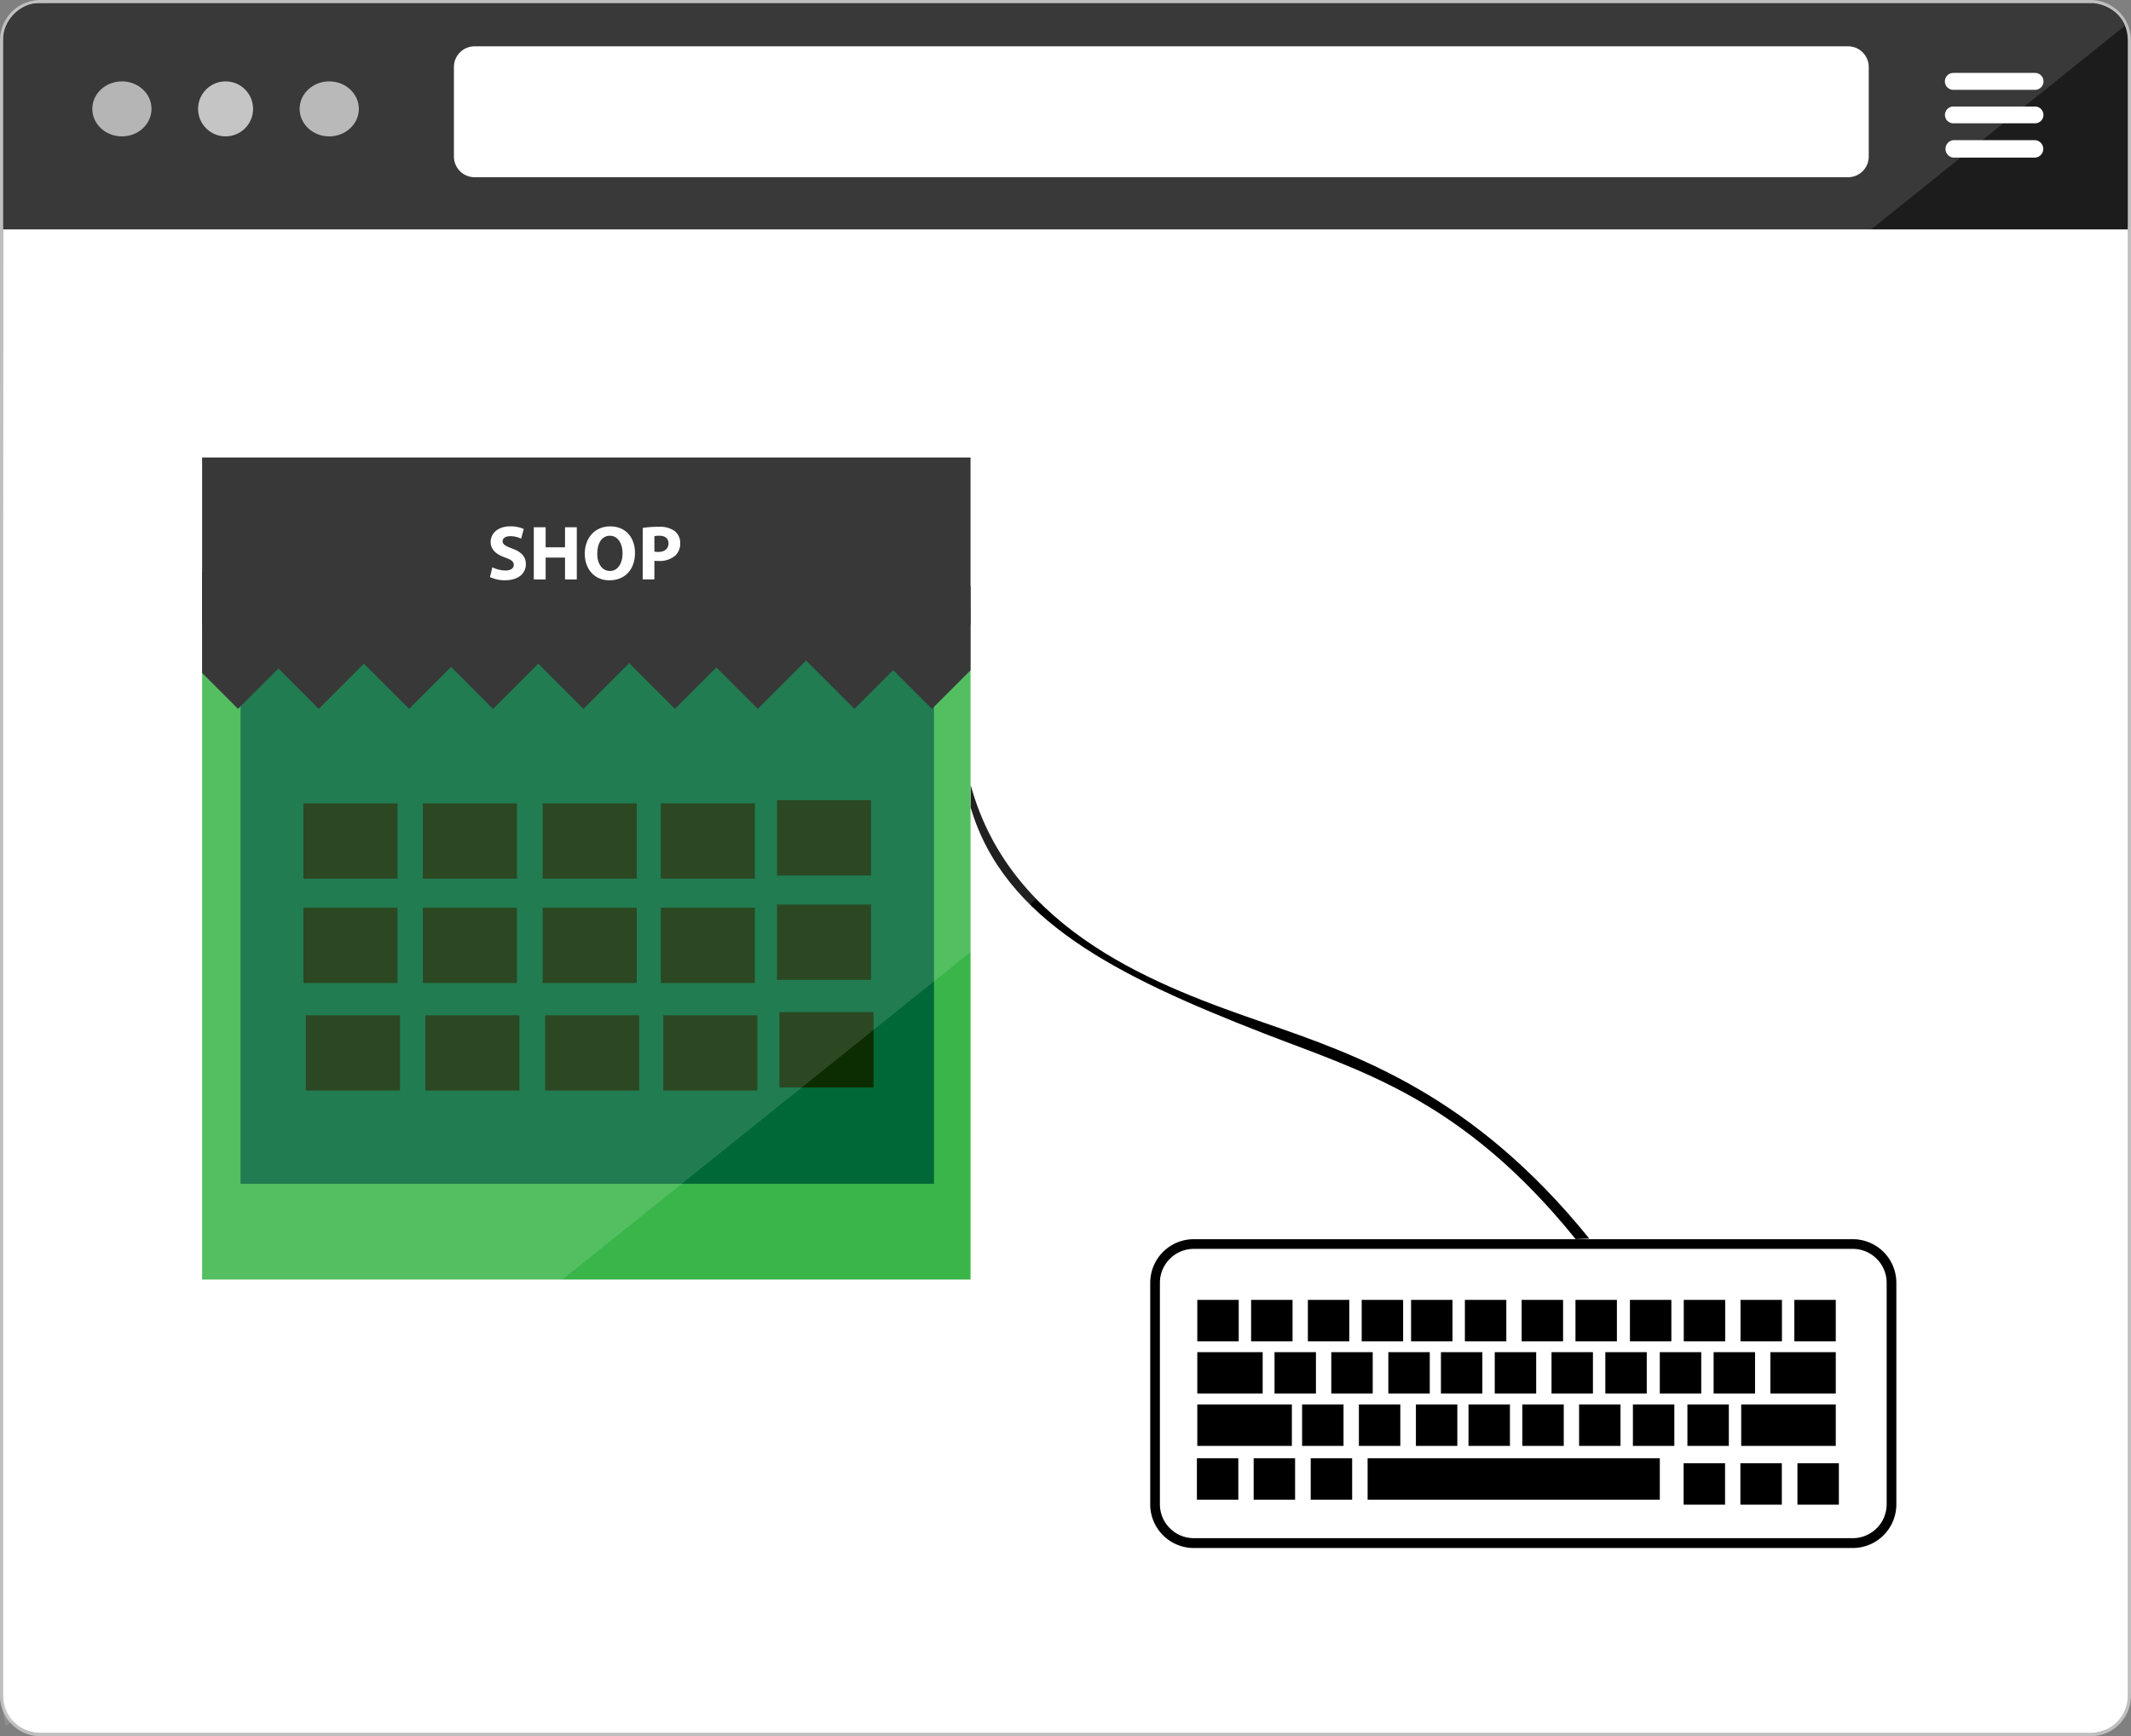 <svg xmlns="http://www.w3.org/2000/svg" viewBox="0 0 660.02 537.85"><rect x="0" y="0" width="660.02" height="537.85" fill="#808080" stroke="none"/><defs><style>.cls-1{fill:none}.cls-2{fill:#fff}.cls-9{fill:#39b54a}.cls-11{fill:#1a1a1a}.cls-12{fill:#0c2d02}</style><clipPath id="clip-path"><path class="cls-1" d="M62.6 141.72h238v254.67h-238z"/></clipPath></defs><g id="Layer_1" data-name="Layer 1"><path class="cls-2" d="M647.91 536.93H12.5c-7.31-.4-12.06-5.46-12.5-12.48L1 70.18h659v454.27c-.84 7.65-5 11.65-12.09 12.48z"/><path d="M647.52 537.85H12.5A12.51 12.51 0 0 1 0 525.35V12.5A12.51 12.51 0 0 1 12.5 0h635A12.51 12.51 0 0 1 660 12.5v512.85a12.51 12.51 0 0 1-12.48 12.5zM12.5 1A11.51 11.51 0 0 0 1 12.5v512.85a11.51 11.51 0 0 0 11.5 11.5h635a11.51 11.51 0 0 0 11.5-11.5V12.5A11.51 11.51 0 0 0 647.52 1z" fill="#bfbfbf"/><path d="M1 71.07V12.5C.73 6.58 6 1 11.84 1h635.68c2.84-.24 11.4 2.16 11.5 11.5v58.57" fill="#1c1c1c"/><path d="M28.59 33.73c0-4.7 4.11-8.52 9.17-8.52s9.17 3.81 9.17 8.52-4.11 8.52-9.17 8.52-9.17-3.81-9.17-8.52" fill="#aaa"/><circle cx="69.87" cy="33.73" r="8.52" fill="#bcbcbc"/><ellipse cx="101.97" cy="33.73" rx="9.17" ry="8.52" fill="#afafaf"/><path class="cls-2" d="M572.4 54.9H147a6.41 6.41 0 0 1-6.41-6.41V20.75a6.41 6.41 0 0 1 6.41-6.4h425.4a6.4 6.4 0 0 1 6.39 6.41V48.5a6.4 6.4 0 0 1-6.39 6.4zM605 43.42h25.3a2.71 2.71 0 0 1 0 5.41H605a2.72 2.72 0 0 1 0-5.41zM605 33h25.3a2.6 2.6 0 0 1 0 5.2H605a2.6 2.6 0 0 1 0-5.2zM605 22.59h25.3a2.62 2.62 0 0 1 0 5.24H605a2.62 2.62 0 0 1 0-5.24z"/></g><g clip-path="url(#clip-path)" id="Layer_5" data-name="Layer 5"><path class="cls-2" d="M76.93 242.39h94v110.67h-94z"/><path class="cls-9" d="M175.93 358.06h-104V237.39h104zm-94-10h84V247.39h-84z"/><path class="cls-9" d="M59.32 188.37h259.34v208.02H59.32z"/><path fill="#006837" d="M69.5 192.81h224.77v178.91H69.5z"/><path class="cls-9" d="M299.27 376.72H64.5V187.81h234.77zm-224.77-10h214.77V197.81H74.5z"/><path class="cls-11" d="M62.11 141.46h245.5v52H62.11z"/><path class="cls-11" transform="rotate(45 179.805 193.728)" d="M160.87 176.07h37.87v35.3h-37.87z"/><path class="cls-11" transform="rotate(45 151.8 193.717)" d="M132.87 176.07h37.87v35.3h-37.87z"/><path class="cls-11" transform="rotate(45 125.808 193.721)" d="M106.87 176.07h37.87v35.3h-37.87z"/><path class="cls-11" transform="rotate(45 97.807 193.723)" d="M78.87 176.07h37.87v35.3H78.87z"/><path class="cls-11" transform="rotate(45 72.806 193.727)" d="M53.87 176.07h37.87v35.3H53.87z"/><path class="cls-11" transform="rotate(45 208.14 193.715)" d="M189.2 176.07h37.87v35.3H189.2z"/><path class="cls-11" transform="rotate(45 233.798 193.722)" d="M214.87 176.07h37.87v35.3h-37.87z"/><path class="cls-11" transform="rotate(45 263.737 193.723)" d="M244.8 176.07h37.87v35.3H244.8z"/><path class="cls-11" transform="rotate(45 287.737 193.724)" d="M268.8 176.07h37.87v35.3H268.8z"/><path class="cls-2" d="M152.49 175.73a9.33 9.33 0 0 0 4.06 1c1.68 0 2.57-.7 2.57-1.75s-.77-1.58-2.71-2.28c-2.69-.94-4.44-2.42-4.44-4.78 0-2.76 2.3-4.87 6.12-4.87a9.91 9.91 0 0 1 4.13.82l-.82 3a7.68 7.68 0 0 0-3.38-.77c-1.58 0-2.35.72-2.35 1.56 0 1 .91 1.49 3 2.28 2.86 1.06 4.2 2.54 4.2 4.82 0 2.71-2.09 5-6.53 5a10.59 10.59 0 0 1-4.58-1zM169 163.33v6.22h6v-6.22h3.65v16.17H175v-6.77h-6v6.77h-3.67v-16.17zM196.67 171.25c0 5.3-3.22 8.52-7.94 8.52s-7.61-3.62-7.61-8.23c0-4.85 3.1-8.47 7.87-8.47 5.01-.01 7.68 3.71 7.68 8.18zm-11.69.22c0 3.17 1.49 5.4 3.94 5.4s3.89-2.35 3.89-5.5c0-2.9-1.39-5.4-3.91-5.4s-3.9 2.35-3.9 5.49zM199.07 163.54a30 30 0 0 1 4.94-.34 7.76 7.76 0 0 1 4.94 1.3 4.73 4.73 0 0 1 1.73 3.74 5.17 5.17 0 0 1-1.49 3.84 7.5 7.5 0 0 1-5.26 1.7 9.15 9.15 0 0 1-1.25-.07v5.78h-3.62zm3.62 7.34a5.6 5.6 0 0 0 1.22.1c1.94 0 3.14-1 3.14-2.64 0-1.49-1-2.38-2.86-2.38a6.22 6.22 0 0 0-1.51.14z"/><path class="cls-1" d="M69.5 235.69h222.11V357.8H69.5z"/><path class="cls-12" d="M93.97 281.2h29.14v23.33H93.97zM130.97 281.2h29.14v23.33h-29.14zM168.07 281.2h29.14v23.33h-29.14zM204.67 281.2h29.14v23.33h-29.14zM240.65 280.22h29.14v23.33h-29.14zM93.97 248.87h29.14v23.33H93.97zM130.97 248.87h29.14v23.33h-29.14zM168.08 248.87h29.14v23.33h-29.14zM204.67 248.87h29.14v23.33h-29.14zM240.65 247.89h29.14v23.33h-29.14zM94.74 314.52h29.14v23.33H94.74zM131.74 314.52h29.14v23.33h-29.14zM168.84 314.52h29.14v23.33h-29.14zM205.43 314.52h29.14v23.33h-29.14zM241.41 313.54h29.14v23.33h-29.14z"/></g><g id="Layer_6" data-name="Layer 6"><rect class="cls-2" x="357.75" y="385.38" width="228.09" height="92.67" rx="12" ry="12"/><path d="M573.84 479.55H369.75a13.51 13.51 0 0 1-13.5-13.5v-68.67a13.51 13.51 0 0 1 13.5-13.5h204.09a13.51 13.51 0 0 1 13.5 13.5V466a13.51 13.51 0 0 1-13.5 13.55zm-204.09-92.67a10.51 10.51 0 0 0-10.5 10.5V466a10.51 10.51 0 0 0 10.5 10.5h204.09a10.51 10.51 0 0 0 10.5-10.5v-68.62a10.51 10.51 0 0 0-10.5-10.5z"/><path d="M370.83 402.68h12.83v12.83h-12.83zM387.5 402.68h12.83v12.83H387.5zM405.08 402.68h12.83v12.83h-12.83zM421.75 402.68h12.83v12.83h-12.83zM437.04 402.68h12.83v12.83h-12.83zM453.71 402.68h12.83v12.83h-12.83zM471.29 402.68h12.83v12.83h-12.83zM487.96 402.68h12.83v12.83h-12.83zM504.83 402.68h12.83v12.83h-12.83zM521.5 402.68h12.83v12.83H521.5zM539.08 402.68h12.83v12.83h-12.83zM555.75 402.68h12.83v12.83h-12.83zM394.75 418.88h12.83v12.83h-12.83zM412.33 418.88h12.83v12.83h-12.83zM430 418.88h12.83v12.83H430zM446.29 418.88h12.83v12.83h-12.83zM462.96 418.88h12.83v12.83h-12.83zM480.54 418.88h12.83v12.83h-12.83zM497.21 418.88h12.83v12.83h-12.83zM514.08 418.88h12.83v12.83h-12.83zM530.75 418.88h12.83v12.83h-12.83zM548.33 418.88h20.25v12.83h-20.25zM370.83 418.88h20.25v12.83h-20.25zM403.29 435.08h12.83v12.83h-12.83zM420.88 435.08h12.83v12.83h-12.83zM438.54 435.08h12.83v12.83h-12.83zM454.83 435.08h12.83v12.83h-12.83zM471.5 435.08h12.83v12.83H471.5zM489.08 435.08h12.83v12.83h-12.83zM505.75 435.08h12.83v12.83h-12.83zM522.63 435.08h12.83v12.83h-12.83zM539.29 435.08h29.29v12.83h-29.29zM370.83 435.08h29.29v12.83h-29.29zM370.71 451.75h12.83v12.83h-12.83zM388.29 451.75h12.83v12.83h-12.83zM405.96 451.75h12.83v12.83h-12.83zM521.46 453.28h12.83v12.83h-12.83zM539.04 453.28h12.83v12.83h-12.83zM556.71 453.28h12.83v12.83h-12.83zM423.58 451.75h90.5v12.83h-90.5zM488 383.85c-35.2-43.6-66.84-52.14-96.62-63.75-45.33-17.67-80.42-35-90.73-69.92v-7c12.51 45.9 59 62.63 90.89 73.65 28.85 10 64.76 22.36 100.68 66.85z"/></g><path class="cls-2" d="M1.88 534.68a16.88 16.88 0 0 1-.9-5.09H1V15.37C.27 6.26 4.33.1 15.85 1h632.63a11.48 11.48 0 0 1 9.63 7" opacity=".13" id="Layer_3" data-name="Layer 3"/></svg>
